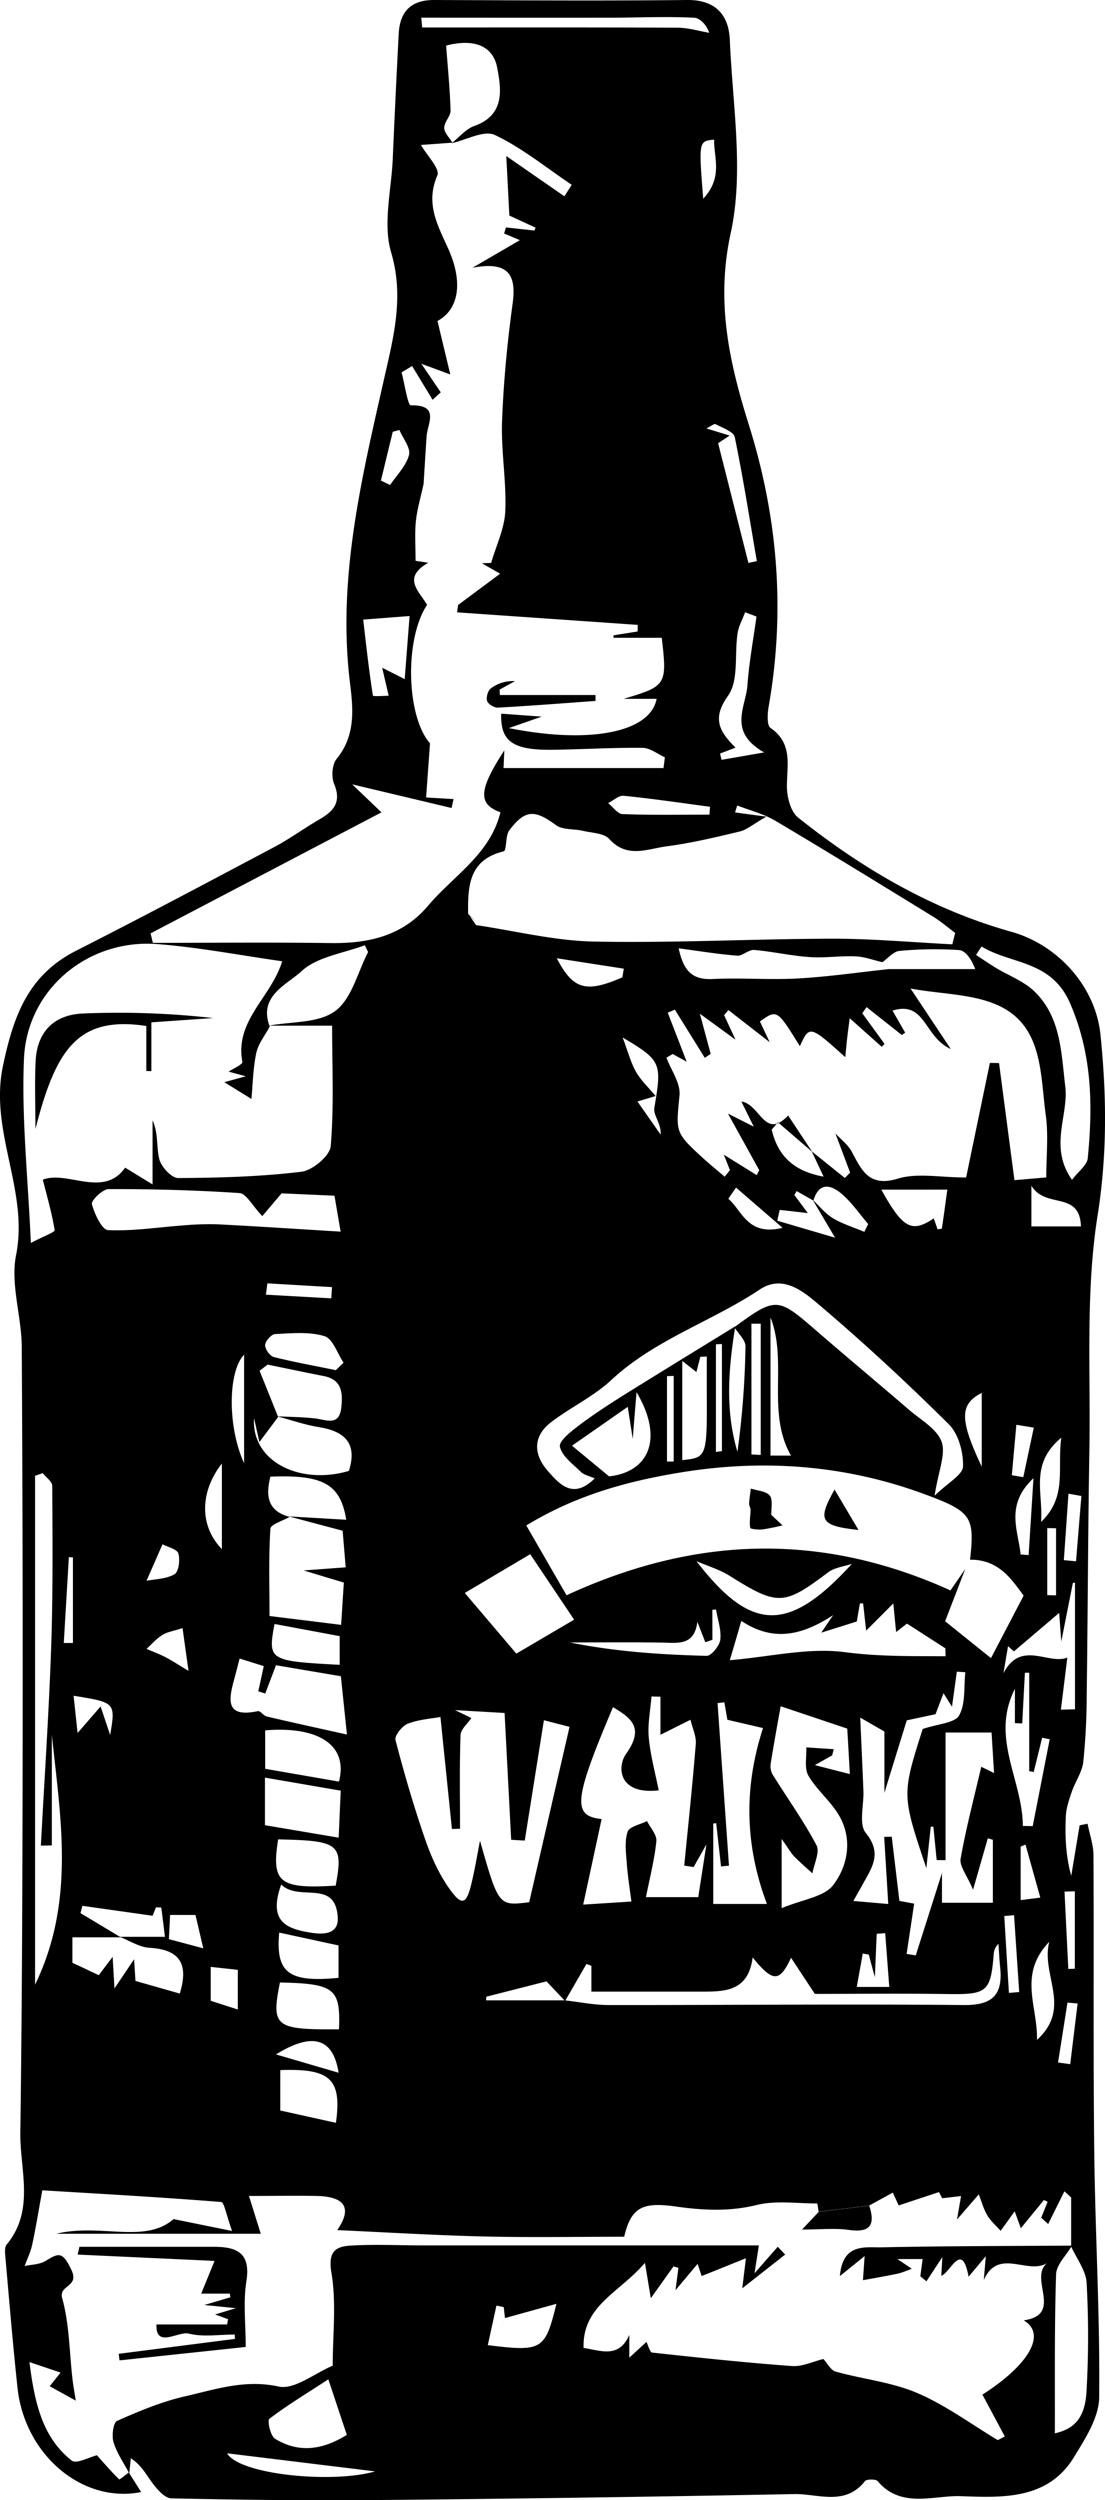 <svg xmlns="http://www.w3.org/2000/svg" viewBox="0 0 604.11 1366.11"><g id="Layer_2" data-name="Layer 2"><g id="Layer_1-2" data-name="Layer 1"><path d="M70.42,1351l6.74,10.67c-32.16,6.42-63.73-20.43-67.59-57C7,1280.67,5,1256.7,2.9,1232.75c-.18-2.09-.41-4.92.72-6.28,15.59-18.81,7.23-40.65,7.5-61.14.91-67.58,1.14-135.17,1.25-202.75q.18-113.37-.48-226.73c-.12-16.73-6.25-34.19-3.11-50,7.05-35.44-14.74-67.5-7.15-103.5,5.83-27.66,13.9-49.66,40.1-62.93C78.05,501,114,481.88,150,462.8c8.5-4.51,16.33-10.3,24.68-15.11,7.78-4.48,12.11-9.41,8-19.3-1.59-3.85-1.15-10.66,1.34-13.71,10.32-12.69,9.16-26.73,7.35-41.3-7.07-57.11,6.3-111.88,18.73-166.88,5.05-22.35,10.91-44.31,3.73-68.62-4.6-15.6.15-34,.89-51.12q1.47-34.11,3.25-68.22C218.58,6.37,224.59,0,237.3,0c46.1.19,92.2.51,138.29,0C391.33-.18,398.4,8.31,399,21.73c1.44,35.28,7.83,72,.5,105.56-8.27,37.83-.73,70.9,9.91,104.86,15.88,50.67,20,101.79,10.8,154.07-.66,3.79-1,10.08,1,11.5,12.32,8.5,9,20.26,9,32,0,5.76,2,13.71,6.11,17,35,27.88,73.18,50.26,116.65,62.43,25.2,7.05,45.95,29.7,48.66,56.16,3.37,32.92,3.76,65.26-1.57,98.86-6.66,42-3.75,85.48-4.49,128.34-.76,44.42-.86,88.86-1.45,133.29a369.59,369.59,0,0,1-1.88,36.93c-.64,5.54-4.35,10.67-6.23,16.14-1.5,4.37-3.1,8.94-3.31,13.48-.48,10.62-.15,21.28,2.95,32.61l4.59-27.59,4.33-.88c1.13,5.74,3.21,11.47,3.24,17.21.29,54.1-.19,108.21.43,162.3.51,44.66,3.18,89.31,2.69,133.93-.12,11-7.65,22.66-13.83,32.75-14.42,23.6-39.92,22-62,21.23-14.59-.49-32.48,6.94-45.22-8.15-1-1.22-6-1.24-7-.06-10.9,13.8-25.67,6.83-38.67,7.08q-114.88,2.21-229.78,3.27c-36.93.35-73.88-.15-110.81-.93-3.39-.08-7.3-4.51-9.85-7.8-3.58-4.62-6.11-10.06-12.24-14.12q-.42,4.15-.86,8.27c-3-5.67-6.8-11.07-8.62-17.06-1.06-3.52-.13-10.7,1.94-11.62,12.05-5.34,24.42-10.52,37.22-13.43,16.61-3.79,32.72-9.36,51.13-5.34,8.62,1.88,19.64-7.25,29.56-11.39,0-16.89,2.06-34.3-.72-50.89-1.87-11.16,2-14.17,10.13-14.7,13.22-.85,26.53-.14,39.8-.14H414.88c-1.11,7.09-1.59,10.17-2.38,15.24l12.69-14.5,4.07,4.27-23.46,18.43c1-8,1.47-12.12,2-16.42l-24.21,9.74c-.4-1.2-1.13-3.44-2.2-6.68l-12.09,14.39q.79-6.09,1.6-12.19l-2.67-.83-12.43,17.42c-.94-5.7-1.89-11.41-3.21-19.33-14,16.37-34.25,23.34-33.54,46.47,9.36,1.45,19.32,5.91,25-7.12v12.45l9.37-8.59c1,2,1.88,5.67,3.12,5.81,25.46,2.78,50.93,5.49,76.47,7.36,5.59.41,11.43-2.48,17.16-3.84,2.2,2.37,4,6.13,6.66,6.87,14.82,4.14,30.63,5.73,44.6,11.69,15.53,6.63,29.45,17,44.07,25.76l3.83-2-12.24-22.87c25.28-16.11,35.34-33.11,22.58-40.57,22-3.2,2.53-22.76,12.74-31.27-10.7,6.53-26.59-8.64-34.57,9.22.3-3.54.61-7.09,1.11-13L529.52,1244c-3.63-20.06-10-2-14.9-.51.2-3.7.33-6.12.56-10.19l-8.7,13.22-3.33-2.76c.4-2.94.79-5.88,1.26-9.39H490.62l7.81,5.24a51.75,51.75,0,0,1-7.16,2.62c-6.47,1.39-13,2.48-19.49,3.7.26-3.78.53-7.55.92-13.2l-13.53,10.93c1.57-18.15,13.75-15.52,22.9-15.71,34.67-.73,69.36-.7,104-.94-3.05,5.24-8.53,10.38-8.7,15.69-.94,29.21-.59,58.45-.67,86.9,10.27-2.37,16.43-8,17.29-22.74a531.27,531.27,0,0,0,.07-59.46c-.37-6.78-5.51-13.29-8.46-19.93v-26.75l-3.67-3.39-8.89,17.88-3.8-3.41q1.74-4.35,3.5-8.71l-2-1-12.65,15.43c-1.49-4.14-2.24-6.2-3.35-9.27-3.76,5.24-6.63,9.24-7.68,10.69-2.53-2.85-5.37-5.28-7.2-8.32-2-3.25-3-7.08-4.78-11.59l-11.88,13.72c.83-4.79,1.57-9,2.22-12.81l-10.32,1.19-1.77-3.37-22,7.3-3.23-7-12.92,7.08-27.62,3.35c-.29-1.56-.57-4.5-.86-4.5-11.06,0-22.6-1.74-33.07.84-14.86,3.68-29.49,2.89-43.87.86-18-2.54-24.64-.1-28.51,16.47-25.26,0-50.82.47-76.36-.13-26.67-.62-53.32-2.27-80.53-3.49,9.19-13.31,2.61-18.39-11.41-18.66-11.11-.21-22.24,0-36.84,0,2.56,8.18,4.58,14.65,6.46,20.64H30.83c24.43-5.82,48.33,5.7,64.05-8l32,6.5c-3.15-8.69-4.28-15.71-6-15.84-33.52-2.66-67.1-4.53-97.75-6.38-2.32,12.67-3.71,21.42-5.6,30-.85,3.9-2.68,7.57-4.06,11.35,3.79-.83,8.13-.77,11.28-2.67,7.28-4.4,9.33-5.58,14.26,4.73,4.63,9.71-7.06,8.07-5,15.56,3.93,14.16,3.92,29.4,5.62,44.18.45,3.87,1.17,7.71,1.79,11.77l-14.24-7.87c1.74-2.2,3.83-4.82,5.92-7.45l-17-5.74c2.92,23.23,7.39,41.41,23.14,53.83,2.47,2,9.55-1.91,13.75-2.91,3.65,4.07,7.72,8.8,12.15,13.16C65.36,1355.05,68.58,1352.3,70.42,1351ZM256,499.37c1.43,2,2.85,4.08,4.28,6.11,21.56,3.18,43.08,8.62,64.7,9,43.46.86,87-1.49,130.47-1.57,21.73,0,43.46,2,65.2,3.07.52-2.08,1-4.15,1.55-6.23-4-2.95-7.73-6.23-11.93-8.81-28.71-17.62-57.38-35.28-86.35-52.45-6.37-3.78-13.88-5.64-20.87-8.38-.4,1.27-.8,2.54-1.19,3.8l17.11,2.31c-7.41,4.24-10.72,7.2-14.52,8.11-13.22,3.16-26.51,6.35-40,8.11-10.44,1.36-21.61,6.79-31.33-4-2.92-3.22-9.47-3.3-14.44-4.47s-11-.39-14.67-3.08c-11.58-8.5-16.83-8.72-25.55,2.77-2.3,3-1.32,11.08-3.14,11.53-19.18,4.67-19.59,19.24-19.39,34.49ZM444.27,655.56c3.67,3.43,6.91,7.57,11.12,10.09,5.3,3.18,11.4,5,17.15,7.45l2.1-4.27c-4.72-5.51-8.89-11.66-14.32-16.36-6-5.16-12.55-6.78-15.64,3.55l-9.18-5.22c-.4.73-.8,1.45-1.19,2.18l7.33,9.85-15.37-1.74L424.92,667l31.63,9.29ZM266.68,1281.4c29.7,3.66,31.29,2.76,37.52-22.58l-28.13,7.79c-.22-2-.45-4-.67-6l-4-.81ZM443.76,629.08l18.12,14.58,2.87-2.95q-4-10.71-8.05-21.42c3,3.29,6.9,6.14,8.95,10,5.48,10.24,9.44,19.52,25.25,14.71,10.61-3.23,23-.61,37.28-.61l13-62.61,5,.08q4.21,32,8.42,64L572,643.35c0-11.5,1.25-23-.27-34-3-21.73-1.46-47.39-24.16-59.08-14.21-7.32-32.39-6.89-49.77-10.13,6.93,10.41,13.25,19.9,22,33.06-14.78-6.64-13.72-26.59-31.86-21l6.93,12.06-1.83,1.28L473.76,550.3l-2.35,3.36,12.18,16.73L482.07,572l-17.54-15.64c-.56,4.4-1,7.63-1.37,10.86s-.63,6.25-1.05,10.43c-19.3-17.42-19.63-17.48-24.81-6-12.47-20.14-12.47-20.14-21.85-13.52q2.67,5.67,5.36,11.35l-22.57-17.56c-.8.91-1.59,1.82-2.38,2.74q3.12,6.71,6.23,13.42l-19.47-14.18c2.78,10.31,4.35,16.12,5.91,21.92L385.31,578l-16.37-26.33-3.88,1.67,10.35,26.77-7.66-4.2-3.39,2c2.55,6.87,7.76,14,7.14,20.57-1.88,19.72-2.65,20.1,11.9,33.47,4.14,3.8,8.51,7.37,12.77,11l2.9-3.55-3.34-8.46,17.95,11.15,1.41-2.68q-8.55-15.46-17.11-30.93l14.12,7.14-6.79-13.72c10.21,1.28,12.67,21.26,25.57,7.62l13.23,19.94L425.3,613.23l-3.4,4c3.29,14.11,11.77,22.69,28.36,25.69C447.51,637.05,445.63,633.07,443.76,629.08ZM66.05,1058.57H39.58v13.89L54,1079.25c2.25-3,4.37-5.78,7.58-10,.35,5.92.56,9.49,1,17.24l10.73-15.94c.39,6,.65,10.19.76,11.85l24.21,6.89c5.13-16.57-.33-24.07-16.57-25-5.47-.32-10.77-3.86-16.26-6H90.17c-.72-5.86-1.33-10.92-2-16l-2.89-.12-1.84,4.61-38.42-5.43c-.34,1.34-.69,2.67-1,4Zm86-284.31q-5.13,6.86-10.23,13.67c-.53-2.34-1.36-6-2.94-13.08-1.53,23.82,25.2,36.75,51.86,28.86,4.75-15-2.15-21.61-16.37-23.92-7.73-1.25-15.23-3.89-22.88-5.92,6.94.36,13.91.37,20.8,1.18,6.21.73,13.25,4.42,14.33-6.18.81-7.91.3-15.09-9.71-17-10.22-2-20.39-4.15-30.58-6.24L141.91,749Q147,761.65,152.07,774.26ZM485.83,529.53h47.33c-2.19-5.74-5.39-10.15-8.91-10.41a203,203,0,0,0-32.52.47c-3.27.28-6.23,4-9.33,6.16-4.9-1.12-9.77-3-14.7-3.19-8.47-.36-17,1-25.47.36-10-.7-19.91-3-29.93-3.86-3-.25-6.26,3.34-9.26,3.12-10.2-.77-20.34-2.46-32-4,2.79,13.3,8.23,17.27,18.68,16.76,15.45-.76,31,.56,46.45-.3C452.75,533.72,469.27,531.3,485.83,529.53ZM158.34,828.84c-3.67,2.14-10.36,4.09-10.51,6.45-1,15.29-.49,30.67-.49,47.7l39.16,4.84c.6-9.24,1-16,1.49-23.09l-22-6.65,23-1.69c-.69-8.32-1.2-14.47-1.67-20l-29.42-7.83,31.39,1.83c-3.19-19.64-12.75-24.67-41.46-23.55C145.24,817.05,146.08,825.63,158.34,828.84ZM308.76,1093c8,.89,16,2.56,23.94,2.57,64.81.06,129.63-.63,194.43,0,16.11.15,21.19-6.19,19.65-20.82-.45-4.2-.62-8.43-.91-12.65a8.4,8.4,0,0,0-2.61,5.73c-1.59,20.43-3.79,22-24.21,21.74-25.91-.39-51.83-.09-73.58-.09l-13-19.74c-6.3,13.41-9.82,13.53-21-.17-2.43,19.42-16.38,18.68-30,18.66-19.1,0-38.19,0-58.15,0v-14.11l-2.71-1q-5.83,10.14-11.7,20.23l-10.14-10.72L265.92,1091c-.06.65-.13,1.31-.2,2ZM402,724.69c-3.76,23-5.63,45.91,1.17,68.57a476.35,476.35,0,0,0,4.39-57.55c.06-3.47-3.94-7-6.06-10.53,22.28-16.45,23.78-16.3,43.49.79,17.21,14.94,34.75,29.5,52,44.37,6.37,5.48,15.17,10.34,17.76,17.37,2.47,6.72-1.69,15.88-3.81,29.57,7.24-7.07,15.4-11.42,15.55-16,.25-7.7-2.46-17.73-7.72-23C496,755.7,472.45,733.86,448,713.11c-8.62-7.32-19.93-17-32.68-8.48-26.41,17.57-57.43,27.32-81.2,49.5-9.69,9-22.28,14.88-32.88,23-10,7.7-9.62,17.64-1.78,26.56,6.45,7.34,13.8,15.84,25.69,4.12-3.16-1.41-5.91-1.91-7.56-3.53-4.35-4.28-10.36-8.59-11.48-13.8-.66-3.08,6.27-8.49,10.61-11.77,8.12-6.12,16.7-11.66,25.33-17.07C362,749.23,382,737,402,724.69ZM530.34,852.23c2.57-23.34.86-26.24-24.17-35.54-43-16-87.37-19.56-132.55-12.37-29.61,4.72-58.34,12.4-85.88,29.21,7.59,13.16,14.84,25.75,22,38.13,70.9-32.7,139.77-34.37,209.88-2.65l8.08-11.69c-3.5,9.11-7,18.23-11,28.54L541.78,906c6.17-11.81,11.41-21.84,17.85-34.14C553.74,864.12,546.67,852.05,530.34,852.23ZM147.46,560.93c-2.54,4.8-6.27,9.34-7.35,14.44-1.81,8.57-1.93,17.5-2.65,25.1l-14.84-9.17,11.8-3.21L125,585.55c2.25-1.53,7.78-4,7.53-5.31-4.35-22.63,15.78-35.29,21.74-55-22.82-3.23-45.36-7.59-68.1-9.37-37.93-3-71.41,24.57-73.06,62.64-1.4,32.46,2.23,65.13,3.76,100.65,7.18-3.78,13.14-5.88,13-7-1.44-9-4-17.89-6.46-27.56,13.25-5.26,33.26,10.25,45-6.59l15,9.17v-35c3.25,7.14,2,14.61,3.71,21.3,1.09,4.17,6.72,10.23,10.28,10.21,22.48-.12,45.07-.75,67.35-3.43,6.08-.73,15.6-8.69,16.05-14,1.84-21.52.77-43.28.77-65.82-11.78,0-23.21,0-34.63,0,12.34-2.33,27.2-1.25,36.31-8s12.22-21.15,18-32.21l-1.8-3.76c-11.77,4.46-26,6.27-34.58,14.18C157,538,141.06,544.16,147.46,560.93ZM246.93,78.25c4.1-3.22,7.73-7.77,12.38-9.41,16.9-6,14.76-20.18,12.47-32-2.34-12-12.88-15.83-27.88-11.93.84,11.32,2.06,23.36,2.43,35.43.1,3.13-3.52,6.36-3.46,9.51,0,2.73,2.88,5.41,4.49,8.11l-17.24,1.24c3.21,5.62,10.51,13,9,16.59-6.55,15.18-.13,26.76,5.78,39.76,8.78,19.31,5.53,33.81-5.72,39.84,2.13,8.94,4.19,17.55,7,29.21l-15.82-5.83c4.55,6.69,7.57,11.14,10.6,15.58l-4.46,4.1L225.3,200l-5.76,3.47c1.66,6.28,3.43,18,5,18,16.13-.32,9.16,9.8,8.68,17-.62,9.37-1.19,18.74-1.64,25.92-1.7,7.95-3.61,14.16-4.22,20.51-.68,6.92-.16,14-.16,21.53l6.93,1.07c-14.66,8.35-4.73,15.71-.67,23-12.59,19.23-11.11,61.32,1.62,75.62-.81,11.28-1.46,20.37-2.12,29.63l15,.87c-.36,1.62-.72,3.24-1.09,4.87l-54.32-12.91,16,15.3L82.33,510c.41,1.73.83,3.45,1.24,5.18,32.32,0,64.65-.34,97,.12,20.79.3,39.45-3.81,53.53-20.48,13.83-16.37,33.93-28.06,39.49-51-12.41-4.43-11.93-12.26,2.14-33.81-.28,6-.45,9.86-.44,9.66h87.46q.38-2.92.73-5.87c-4-1.81-8.06-5.13-12.12-5.17-16.28-.19-32.56.82-48.84,1.05-22.08.31-28.95-4.39-28.51-19.73l22.16,1.62-18,6.27c44.85,8.94,77.51,2.14,80.8-16h-18c23.42-6.93,23.8-7.64,20.81-33.34H335.48l-.12-1.35,13.23-2.1.06-3.61-98.74-6.85.51-4,23-17.11-10-5.73,5.09-.15c2.71-9.42,7.32-18.76,7.73-28.28.7-16.3-2.36-32.76-1.76-49.08.79-21.48,2.85-43,5.77-64.29,2.13-15.53-2-23.43-21.94-19.65l25.91-15.07-8.61-3.66,1-3.3,15.6,1.71.57-1.6-14.31-6.59c-.59-11.37-1.07-20.76-1.68-32.53l31.77,22,4-6.27c-13.88-9.32-27.06-20.13-42-27.23C264.68,70.94,254.9,76.49,246.93,78.25Zm-6.14,859.92c-5,.92-11.81,1.33-17.89,3.69-3.07,1.19-7.3,6.57-6.68,8.93,4.8,18.43,10.15,36.76,16.4,54.76,3.28,9.44,7.64,18.92,13.46,27,6.31,8.74,8.8,7.86,11.34-2.11,2.07-8.11,3.37-16.42,5-24.65,10.16,35.68,10.16,35.68,26.89,33.59q11.07-48.07,22.05-95.82l-14-3.62q-5.22,32.77-10.47,65.76l-7.43-.42q-1.8-34.69-3.6-69.3l-27.1-1.57,8.94,4.32c-2,3-5.8,6.14-5.92,9.39-.6,17-.28,34.07-.28,51.11l-4.42.13C244.94,978.64,242.82,957.94,240.79,938.17Zm244.82,102.19-2.22-36.67,4.13-.11c1.36,11.43,2.73,22.85,4.19,35.08l8.07,1.51c-1.49,9.95-2.81,18.71-4.13,27.47l5,.79c4.49-14.11,9-28.21,14.33-45.05v16.3H542.8v-34.44l-2.76-.76c-2.15,7.49-4.3,15-8.07,28.08-3.38-8-7.51-12.95-6.79-17,3-16.83,7.37-33.4,11.28-50.18l7,3.41c-.49-7.84-.9-14.48-1.37-22.12H516.94v69.74l-4.86-.07-1.8-18.27-1.42.1-2.43,22.57c-13.42-40-13.42-40-2-76,8.29-2.83,17.54-3.2,19.93-7.44,3.63-6.45,2.5-15.58,3.4-23.57l-4.65-.34c-.82,5.91-1.63,11.82-2.65,19.19-2-3.17-3-4.83-4.65-7.39l-4.36,11.47L495.74,940c-4.48,14.51-8,25.77-12.23,39.62V946.11l-13.22-7.6c.61,13.88,1.23,26.9,1.74,39.91.32,7.89-2.63,18.31,1.32,23.16,9.25,11.32,3.11,19.18-1.81,28.21-1.47,2.69-3,5.34-5,8.9Zm-166.78.33,26.35-1.68c-.87-6.93-2-13.84-2.51-20.79-.42-5.8-1.29-12.05.44-17.31.92-2.82,6.92-4,10.63-5.87,1.81,3.67,5.45,7.53,5.1,11-1.06,10.27-3.68,20.38-5.7,30.56h28.61c1.38-9,2.62-16.93,4.46-28.85-3.73,6.62-5.37,9.52-7,12.42l-5.13-.78c2.16-22.17,4.54-44.33,6.31-66.54.33-4.11-1.78-8.4-2.89-13.17l-16.42,8.22V927.09l-4.91-.12c-.58,7.5-2.15,15.08-1.48,22.47.88,9.68,3.53,19.2,5.43,28.82-22.24,2.51-22.8-13-17.81-20,10-14.06,3-19.4-7.18-25.45-21.33,50.38-22.5,59.44-6.22,61.13ZM28.34,1008.34l-6,.13c1.93-36.18,4.38-72.34,5.64-108.54,1-29.32.73-58.69.59-88,0-2.36-3.38-4.7-5.19-7l-4.21,1.43v278.09C41.37,1038.69,33,993.1,28.34,947.83Zm399,34.3c11.42-4.8,23.25-6.14,28.22-12.68,7.93-10.44,10.62-24.82,3.35-37.62-4.54-8-12.32-14.14-16.95-22.11-2.34-4-.89-10.23-1.15-15.46l15,1c-.29,1.12-.57,2.25-.85,3.37l-9.46,5.33,19.12,4.9c-.53-9.25-1-18-1.43-24.85l-36.4-12.21c-1.44,8.15-3.54,19.48-5.37,30.85a9.89,9.89,0,0,0,.85,6.25c8,12.95,17,25.39,24.09,38.81,2,3.7-1.32,10.19-2.2,15.39-3.32-3-6.76-6-9.92-9.18-1.63-1.65-2.77-3.78-6.91-9.62ZM182.86,653.34l-28.92-1.29L143.4,664.5c-5.6-5.9-8.79-12.35-12.41-12.59-23.81-1.61-47.72-2.22-71.6-2.18-3.25,0-9.65,6.24-9.15,8.17,1.41,5.38,5.48,14.09,8.84,14.25,13.52.62,27.16-1.57,40.76-2.55a158.4,158.4,0,0,1,19.1-.63c21.83,1.11,43.64,2.57,67.28,4C184.74,664.34,183.87,659.27,182.86,653.34Zm236.42,387c-12-32.07-12.76-63.27-2.14-96.12l-19.48-4.53L396,930.15l-3.71.43,6.24,88.82-4.33.45q-1.33-11.83-2.66-23.68l-1.6.23v43.94ZM399,907.15c22.16-1.89,43-7,62.8-4.41,19,2.49,36.83,2.13,55.15,2.25l-.09-4.32-21-13.52-5.95,4.61c-.69-7-1.2-12.3-1.53-15.63L473.53,891c-.63-5.67-1.15-10.27-1.66-14.87l-1.74-.07c-.85,4.86-1.69,9.72-1.73,9.94L449,892.09c2.92-4.3,4.71-7,6.51-9.59-16.16,10.53-32.12,15.21-50.23,3.16C403,893.62,401.42,898.91,399,907.15Zm137.62-390-3,4.65c3.63,2.37,7.2,4.84,10.91,7.09,7,4.23,15.13,7.2,20.86,12.71,14.65,14.07,14.75,33.45,17,52.06,1.92,16-9.12,32.9,3.69,51,3.7-4.85,8.24-8.07,8.59-11.7,2.84-28.8,2.47-56.68-9.59-84.64C574.76,524.43,552.86,527.11,536.62,517.17ZM131,906.24c-1.13,4.33-1.95,7.61-2.84,10.87-3.06,11.18-5.42,21.74,12.79,17.87,1.37-.29,3.14,2.52,4.95,2.94,13.59,3.2,27.24,6.16,43.77,9.84-1.36-13.09-2.32-22.25-3.32-31.86l-35.45-6L145,925.36l-3.8-1.23q1.53-6.89,3-13.76Zm151.28-2.7L313.87,885l-24-35.78L254.11,870.4Zm-96,74.89-41.43-7.13v26l40.3,6.81C185.6,993.79,185.9,987,186.28,978.43Zm-6.78,321.65c-12,7.83-22.53,14.19-32.25,21.58-1.19.91.58,9.31,3.07,10.85,12.52,7.73,25.43,6.53,39.29-2.08ZM345.92,786.23c-1.16-7.48-1.91-12.26-2.73-17.52l-30.47,21.23L333,806.71c22-2.49,29.93-20.86,15-46C347.23,769.74,346.71,776.28,345.92,786.23ZM185.31,973.48c5.17-19.79-11.08-30.44-40.33-28v21Zm45-963.83c.16,1.79.33,3.58.49,5.37,46.58,0,93.15-.1,139.72.12,5.73,0,11.46,1.81,17.19,2.78-1.14-3.73-4.66-8.08-8.39-8.25-14.89-.71-29.85-.06-44.79,0Q282.46,9.7,230.35,9.65ZM559.19,997.71l5.41.09q4.64-23.73,9.29-47.48l-4.14-.8-4.61,18.68-2.46-.41V914h-2.36q-.74,13.85-1.46,27.69l-4-.16V922.79C541.28,949.5,559.09,972.53,559.19,997.71ZM465.74,854.49c-4.34,1.47-9.43,2-12.9,4.57-24.28,18.34-27.68,18.47-53.89,2-5.55-3.48-12.09-5.4-18.17-8C410.71,891.9,431.13,892.43,465.74,854.49ZM580,934.17l7.7-.18V864.8l-1.14.09c-2,10-3.95,19.93-6.35,32.07-.55-7.46-.91-12.44-1.15-15.66L554.3,902.35l-3.19-2.89-2.52,14.79c9.54-18.36,24.68-4.39,34.92-8.54C582.27,915.81,581.14,925,580,934.17ZM413.57,336.89l-6.19-2.37c-1.42,3.81-3.52,7.52-4.13,11.45-1.78,11.56.74,25.87-5.24,34.21-9.13,12.73-4.34,19.87,4.09,28.33l-8.45,3.23c.28,1.15.57,2.3.85,3.44l23.24-4.05c-20-11.37-10-24.77-9.12-36.62C409.52,361.92,411.86,349.43,413.57,336.89Zm-189.64-.29-25.36,1.95c1.51,12.93,3.05,27.29,5.3,41.54.09.56,6.86.07,8.62.07-1.46-6.31-2.51-10.81-3.55-15.31l12.31,6.22C222.12,359.87,223,348.44,223.93,336.6Zm-40.42,693.71c4.25-22.85,2-24.58-31.44-25.26C148.3,1028.63,152.65,1032.25,183.51,1030.31Zm1.81,78.51c.93-22.35-2.48-24.93-32.28-25.58C148.23,1107.46,150.23,1109.1,185.32,1108.82Zm-1.67,51.1c3.39-24.23-3.42-29.76-30.41-28.81v22.08Zm-31-103.94c-2.05,22.18,5.36,27.34,32.42,24.72V1063ZM389.48,896l-3.89,1.31c-1.37-3.51-2.74-7-4.35-11.18-1.57,13.47-11,11.51-19.92,11.38-16.58-.24-33.16-.07-49.74-.07,24.92,5.05,49.82,6.67,74.74,7.33,2.55.06,7.07-5.51,7.46-8.85.64-5.33-1.42-11-2.34-16.5l-2,.19ZM153.75,1029.69c-7.11,19.89,2.26,24.19,16.4,26.37,8.35,1.29,15.09.07,14.49-8.67C183.19,1026.5,163.35,1039.34,153.75,1029.69ZM373,797.83c13.62-1.49,13.61-1.49,13.39-39.4,0-5.74,0-11.48,0-17.21l-3.51.14c-.74,2.84-1.47,5.69-2.15,8.32L373,743.62ZM185.72,894l-35.63-6.65c-3.71,19.89-3.1,20.26,35.63,22.32ZM183.6,748.66l4.23-4.08c-3.41-5.05-5.89-13.11-10.41-14.49-8.37-2.55-17.95-1.57-27-1.16-2,.09-5.34,3.77-5.47,6s2.63,6,4.77,6.57C160.91,744.3,172.29,746.34,183.6,748.66Zm209-506.5,16.56,65.43,4.6-1c-3.89-22.61-7.43-45.3-12.07-67.76-.62-3-6.69-5-10.45-7.07-.74-.4-2.52,1.11-5.06,2.34L398.9,238ZM124.16,1340.5c6.81,11.73,57.68,16.63,80.9,9.88ZM410.82,794.73l5.06.26V723.28h-5.06Zm71-144.7c11.8,21.28,16.67,23.75,28.68,15.69l2.07,6,2.34-.35c1-6.63,1.89-13.25,3-21.36ZM340.4,566.88c3,8,4.48,13.8,7.32,18.78,2.64,4.66,6.77,8.47,10.72,13.21l-9.93,3c4.48,6.39,8.57,12.24,12.65,18.08.45-5.9-4.08-10.62-3.44-14.47C361.84,580.77,361.75,579.58,340.4,566.88ZM573.64,1061c-17.18,18-6.26,35-6.72,53.59C586.32,1097,568.93,1079.19,573.64,1061ZM150.9,1122.55l34.2,10C182.19,1113.7,171,1110.09,150.9,1122.55Zm270.34-327.2h11.2c-13.54-23.7-1.69-51.22-11.2-75.48ZM387.87,445.13l.29-4.31c-15.73-2.09-31.44-4.42-47.23-6-2.65-.27-5.62,2.6-8.45,4,2.63,2.1,5.19,5.93,7.88,6C356.18,445.43,372,445.13,387.87,445.13Zm176,202.7v22.29h27.09C590.25,650.29,571.65,660.85,563.84,647.83ZM304.39,523.6c9.1,17.41,16.13,18.92,35.85,10.45.26-1.59.52-3.18.79-4.76ZM133.45,740.2c-9,9.42-9,39.89,0,59.27ZM121.3,799.67c-12.1,15.55-12.33,34.07,0,46.77Zm270.1-6.33,3.28-.45v-58.5l-3.28.13ZM475,1068l-3.34-.58c-1,5.76-2.06,11.52-3.26,18.26h17.77c-.78-10.33-1.51-19.86-2.23-29.39l-4.63.35c-.29,6.58-.58,13.17-1,23.73C476.47,1073.72,475.72,1070.87,475,1068Zm94.21-236.43c14.37-13.93,8.68-28.8,11-46C562.87,800,570.34,815.19,569.18,831.58Zm-469.38,58c-5.17,1.7-8.5,2.16-11.08,3.79-3.2,2-5.78,5-8.63,7.59,3.44,1.5,7,2.81,10.3,4.52,3.48,1.8,6.77,4,12.65,7.48C101.92,904.92,101,898.17,99.8,889.61Zm477.52-54.52-4.82-.1v36.65l4.82.11Zm13.88-17.63-7.09-1.27q-1.26,18.16-2.53,36.33l6.67.62Q589.72,835.31,591.2,817.46ZM364.65,798.58l3.66,0V751.8l-3.66.13ZM130,1076.33l-14.8-1.61v18.53L130,1098ZM390.45,76.3c-8.49.82-8.49.82-6,32.28C395.5,96.71,390.11,86,390.45,76.3ZM536.71,801.38V761.09C524.58,767.29,524.57,775.66,536.71,801.38ZM208.26,262.59l5,2.44c3.64-5.43,8.79-10.47,10.35-16.45,1-3.83-3.31-9-5.24-13.64l-3.64,1Q211.48,249.27,208.26,262.59Zm375.8,813.26,3.56-.12v-42.34l-5.64.21Q583,1054.72,584.06,1075.85ZM34.87,897.74l5,0V851l-2.22-.17Q36.26,874.29,34.87,897.74Zm530.09-90c-15.66,14.77-8.21,28.49-7,41.62l4.4.36C563.18,836.75,564,823.81,565,807.71ZM402.4,648.91,398.17,655c7.64,6.54,10.55,20.6,29.66,15.88ZM565.18,780.06l-9.53-1.55q-1.24,13.77-2.47,27.56l6.26,1.06Q562.31,793.6,565.18,780.06Zm-419-78.83-.81,6.19,35.75,2,.39-6.13Zm405.46,387.69,5.56-.44q-1.41-21-2.81-42l-5.34.44Q550.29,1067.93,551.59,1088.92Zm37.5,5.79-5.55-.47q-2.56,16.35-5.15,32.72l6.65.91ZM42.42,946.92,55,932.41c1.69,5.06,3,9,5.24,15.62,2.93-17.76,2.93-17.76-20-21.46C40.84,932.27,41.41,937.51,42.42,946.92ZM93,1046.33c-.13,2.6-.4,8.07-.66,13.24l18.79,5-4.25-18.21Zm467.65-38.42L558,1009v29.24l10.74-1.37ZM88.85,843.8l-8.74,19.94c4.69-.93,10.78-.92,15.3-3.57,2.31-1.36,3.14-7.92,2.09-11.35C96.77,846.42,91.73,845.34,88.85,843.8Z"/><path d="M475.23,1205.2c3.36,10.36.7,14.94-11.13,13.24-7.6-1.09-15.49-.2-25.63-.2l9.14-9.69Z"/><path d="M260.38,503.68c-1.47-1.41-2.94-2.82-4.41-4.27,0,0,0,.36-.05.31C257.4,501,258.89,502.35,260.38,503.68Z"/><path d="M325.58,383c-17.76,1.27-35.52,2.68-53.3,3.65-2,.11-5.32-1.83-5.94-3.56-.68-1.9.32-5.65,1.9-6.84a19.85,19.85,0,0,1,13.32-4.07l-8.45,4.64.17,2.94h52.3Z"/><path d="M43.42,1227.66q36.8,0,73.59,0c12.5,0,20.17,3.39,17.69,18.83-1.82,11.38-.36,23.28-.36,35.89l-69,7.34-.45-3.59,63.56-8.15-.14-2.39c-8.42,0-17.22,1.5-25.14-.5-5.75-1.46-18.14,8.35-17.64-5h38.64c.17-1,.34-1.91.5-2.87l-7.1-2.59L129,1261.2l-17.35-1.73,14.31-4.23c-.1-.67-.21-1.33-.31-2H110c2.78-6.82,4.94-12.09,7.3-17.86l-74.84-3.46C42.78,1230.51,43.1,1229.08,43.42,1227.66Z"/><path d="M19.37,616.91c0-13.57-.47-25.38.11-37.14.78-15.78,9.82-25.44,26.22-26a463.72,463.72,0,0,1,70.85,2.5l-33.8,2.34v26.69L80,585.18V560.6C42.85,555,30.63,572.84,19.37,616.91Z"/><path d="M469.36,836c-21.19-2.33-22.48-5.33-13.11-22.1Z"/><path d="M427.8,833.46A106.77,106.77,0,0,1,417,835.67c-2.33.25-6.69-.12-6.83-.85-.6-3.13.12-6.49.16-9.77,0-1.17-.84-2.37-.78-3.53.15-2.73.6-5.45.93-8.17,3.56,1.18,8.33,1.38,10.33,3.83,1.84,2.27.72,7,.9,10.58Z"/><path d="M273.49,1272.59c1-2.18,2-4.35,3.05-6.52C275.52,1268.24,274.51,1270.41,273.49,1272.59Z"/></g></g></svg>
